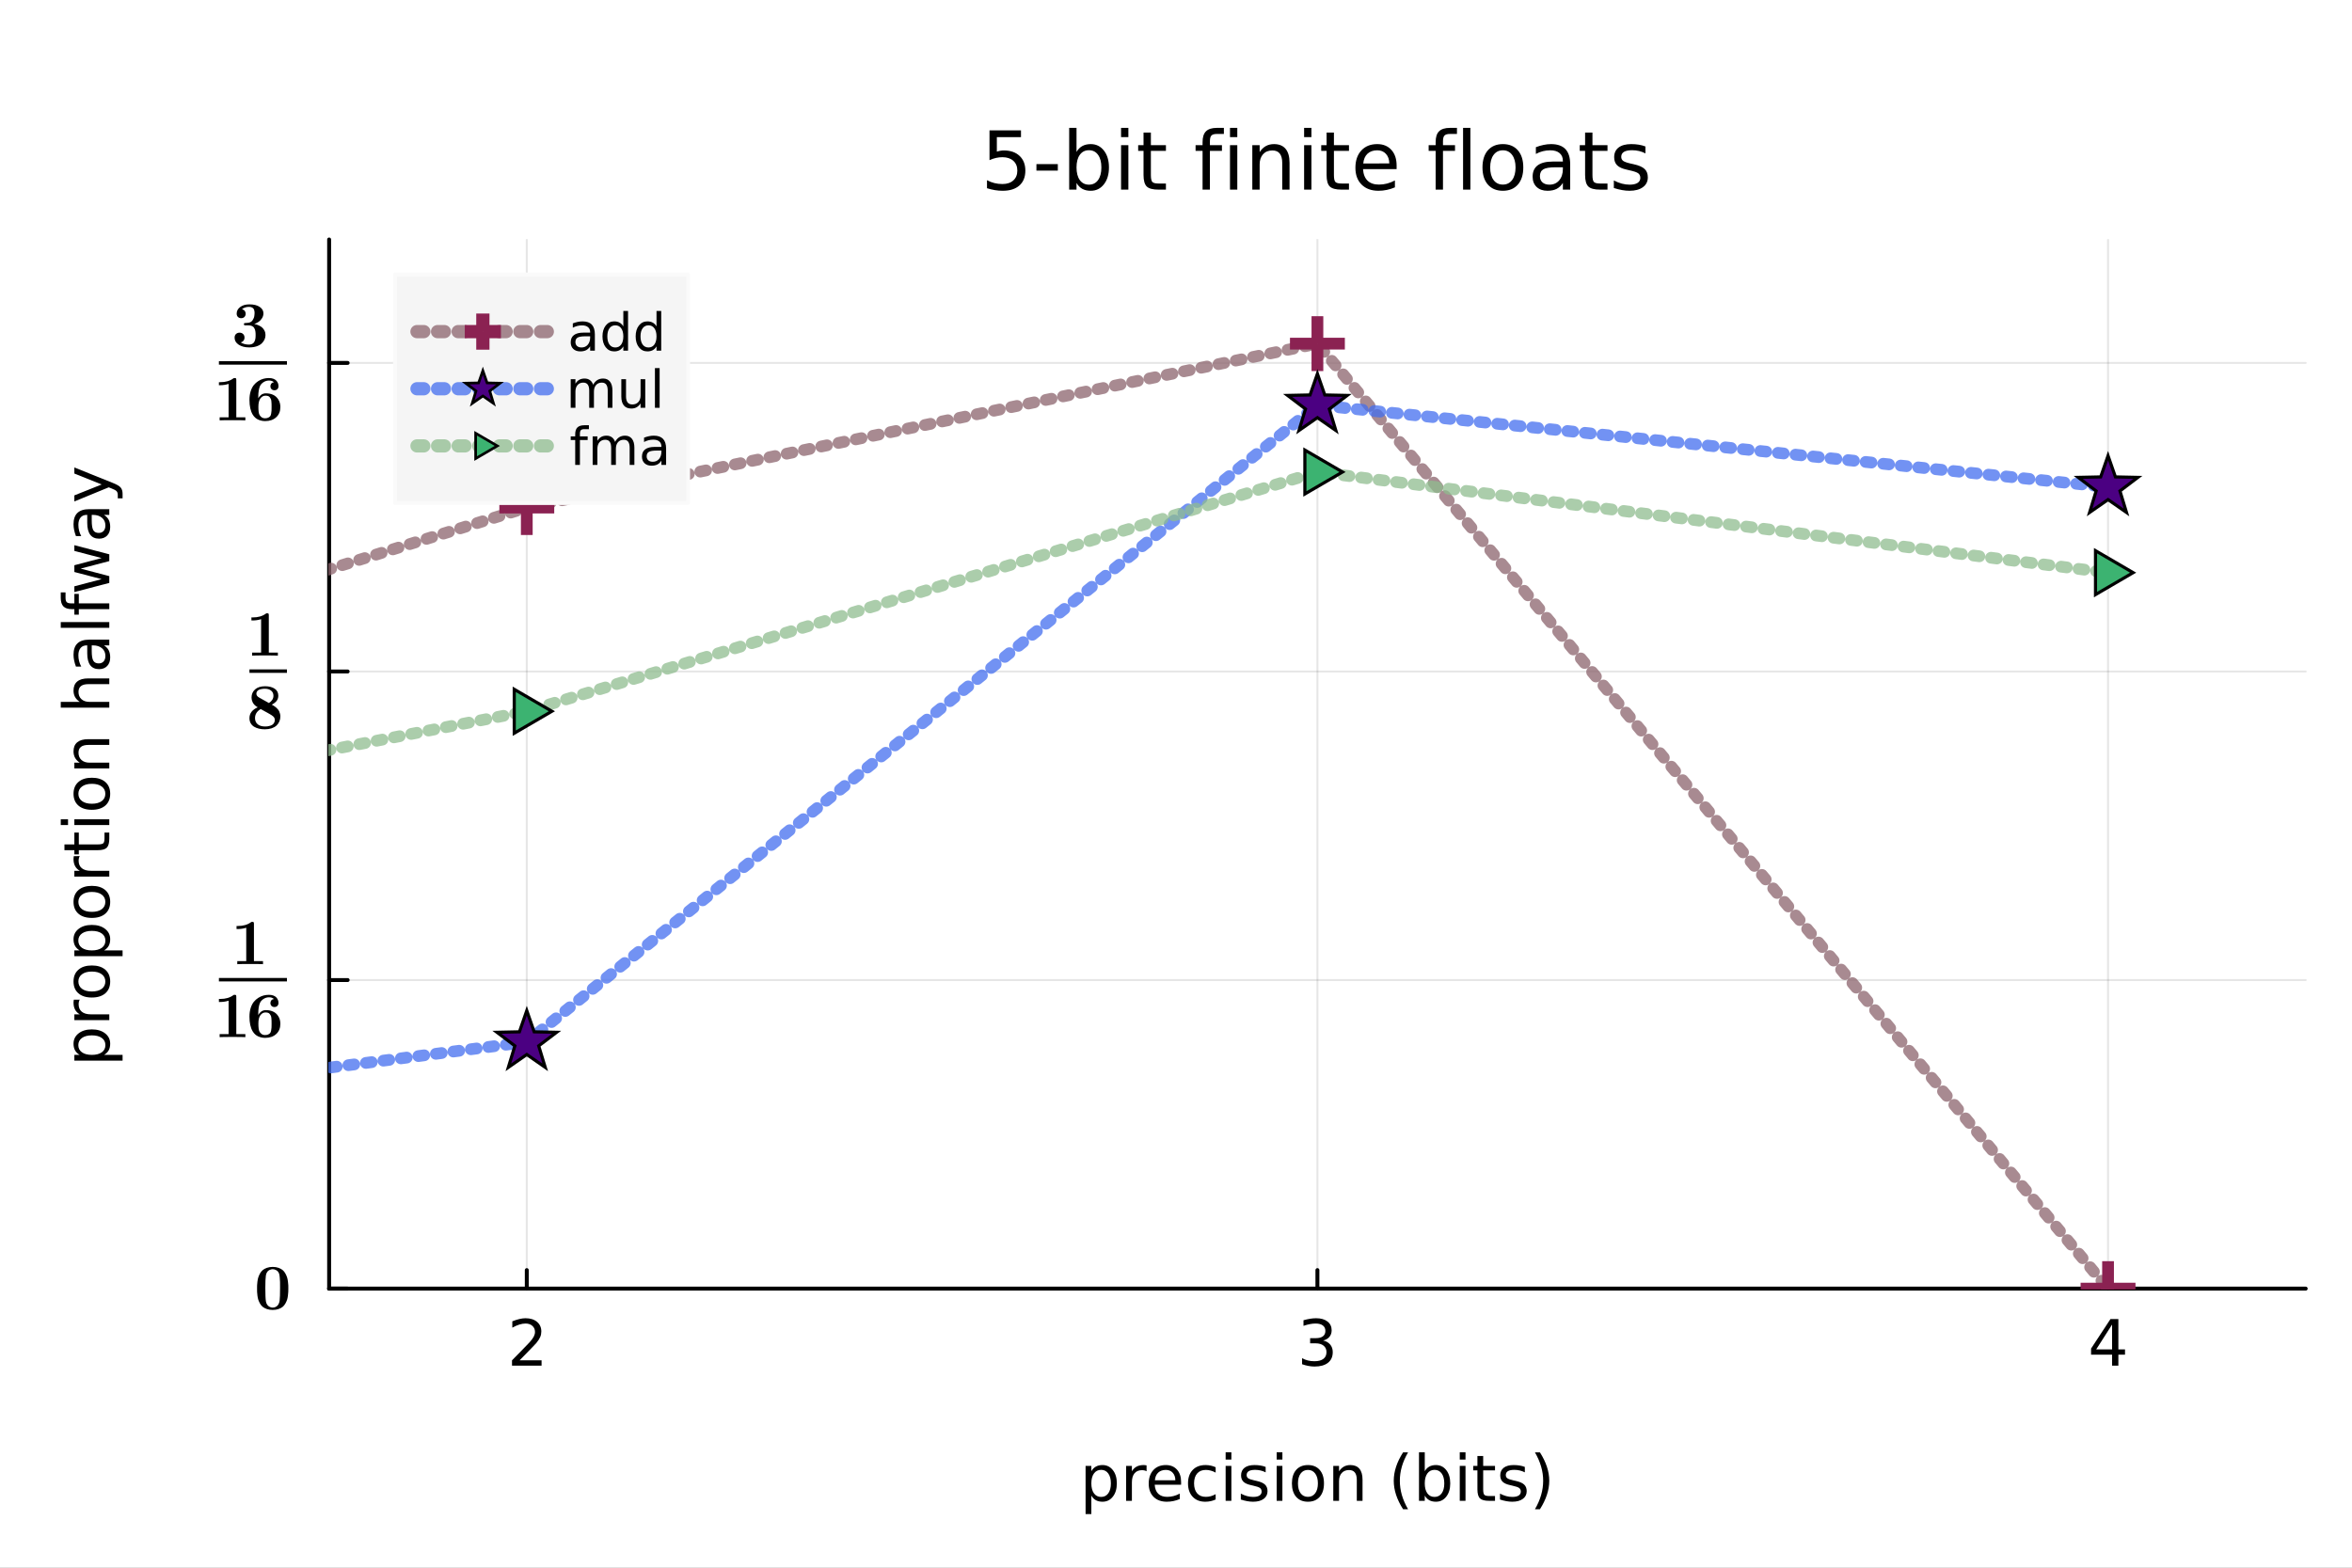 <?xml version="1.0" encoding="utf-8"?>
<svg xmlns="http://www.w3.org/2000/svg" xmlns:xlink="http://www.w3.org/1999/xlink" width="600" height="400" viewBox="0 0 2400 1600">
<rect x="0" y="0" width="2400" height="1600" fill="#808080" stroke="none"/>
<defs>
  <clipPath id="clip770">
    <rect x="0" y="0" width="2400" height="1600"/>
  </clipPath>
</defs>
<path clip-path="url(#clip770)" d="M0 1600 L2400 1600 L2400 0 L0 0  Z" fill="#ffffff" fill-rule="evenodd" fill-opacity="1"/>
<defs>
  <clipPath id="clip771">
    <rect x="480" y="0" width="1681" height="1600"/>
  </clipPath>
</defs>
<path clip-path="url(#clip770)" d="M335.847 1315.18 L2352.76 1315.18 L2352.76 244.432 L335.847 244.432  Z" fill="#ffffff" fill-rule="evenodd" fill-opacity="1"/>
<defs>
  <clipPath id="clip772">
    <rect x="335" y="244" width="2018" height="1072"/>
  </clipPath>
</defs>
<polyline clip-path="url(#clip772)" style="stroke:#000000; stroke-linecap:round; stroke-linejoin:round; stroke-width:2; stroke-opacity:0.1; fill:none" points="537.538,1315.18 537.538,244.432 "/>
<polyline clip-path="url(#clip772)" style="stroke:#000000; stroke-linecap:round; stroke-linejoin:round; stroke-width:2; stroke-opacity:0.1; fill:none" points="1344.3,1315.18 1344.3,244.432 "/>
<polyline clip-path="url(#clip772)" style="stroke:#000000; stroke-linecap:round; stroke-linejoin:round; stroke-width:2; stroke-opacity:0.1; fill:none" points="2151.07,1315.18 2151.07,244.432 "/>
<polyline clip-path="url(#clip772)" style="stroke:#000000; stroke-linecap:round; stroke-linejoin:round; stroke-width:2; stroke-opacity:0.1; fill:none" points="335.847,1315.18 2352.76,1315.18 "/>
<polyline clip-path="url(#clip772)" style="stroke:#000000; stroke-linecap:round; stroke-linejoin:round; stroke-width:2; stroke-opacity:0.1; fill:none" points="335.847,1000.25 2352.76,1000.25 "/>
<polyline clip-path="url(#clip772)" style="stroke:#000000; stroke-linecap:round; stroke-linejoin:round; stroke-width:2; stroke-opacity:0.1; fill:none" points="335.847,685.328 2352.76,685.328 "/>
<polyline clip-path="url(#clip772)" style="stroke:#000000; stroke-linecap:round; stroke-linejoin:round; stroke-width:2; stroke-opacity:0.1; fill:none" points="335.847,370.402 2352.76,370.402 "/>
<polyline clip-path="url(#clip770)" style="stroke:#000000; stroke-linecap:round; stroke-linejoin:round; stroke-width:4; stroke-opacity:1; fill:none" points="335.847,1315.18 2352.76,1315.18 "/>
<polyline clip-path="url(#clip770)" style="stroke:#000000; stroke-linecap:round; stroke-linejoin:round; stroke-width:4; stroke-opacity:1; fill:none" points="537.538,1315.18 537.538,1296.28 "/>
<polyline clip-path="url(#clip770)" style="stroke:#000000; stroke-linecap:round; stroke-linejoin:round; stroke-width:4; stroke-opacity:1; fill:none" points="1344.3,1315.18 1344.3,1296.28 "/>
<polyline clip-path="url(#clip770)" style="stroke:#000000; stroke-linecap:round; stroke-linejoin:round; stroke-width:4; stroke-opacity:1; fill:none" points="2151.07,1315.18 2151.07,1296.28 "/>
<path clip-path="url(#clip770)" d="M530.186 1388.37 L552.625 1388.37 L552.625 1393.78 L522.452 1393.78 L522.452 1388.37 Q526.112 1384.58 532.414 1378.22 Q538.748 1371.82 540.371 1369.97 Q543.458 1366.5 544.668 1364.12 Q545.909 1361.7 545.909 1359.37 Q545.909 1355.59 543.236 1353.2 Q540.594 1350.81 536.329 1350.81 Q533.305 1350.81 529.931 1351.86 Q526.589 1352.91 522.77 1355.04 L522.77 1348.55 Q526.653 1346.99 530.027 1346.2 Q533.401 1345.4 536.201 1345.4 Q543.586 1345.4 547.978 1349.09 Q552.37 1352.78 552.37 1358.96 Q552.37 1361.89 551.256 1364.53 Q550.174 1367.14 547.278 1370.7 Q546.482 1371.63 542.217 1376.05 Q537.952 1380.44 530.186 1388.37 Z" fill="#000000" fill-rule="nonzero" fill-opacity="1" /><path clip-path="url(#clip770)" d="M1350.14 1368.16 Q1354.76 1369.14 1357.34 1372.26 Q1359.95 1375.38 1359.95 1379.97 Q1359.95 1387 1355.11 1390.85 Q1350.27 1394.7 1341.36 1394.7 Q1338.37 1394.7 1335.18 1394.1 Q1332.03 1393.53 1328.66 1392.35 L1328.66 1386.14 Q1331.33 1387.7 1334.51 1388.5 Q1337.7 1389.29 1341.17 1389.29 Q1347.21 1389.29 1350.37 1386.9 Q1353.55 1384.52 1353.55 1379.97 Q1353.55 1375.76 1350.59 1373.41 Q1347.66 1371.02 1342.41 1371.02 L1336.87 1371.02 L1336.87 1365.74 L1342.66 1365.74 Q1347.4 1365.74 1349.92 1363.86 Q1352.43 1361.95 1352.43 1358.39 Q1352.43 1354.73 1349.82 1352.78 Q1347.25 1350.81 1342.41 1350.81 Q1339.77 1350.81 1336.74 1351.38 Q1333.72 1351.96 1330.09 1353.17 L1330.09 1347.44 Q1333.75 1346.42 1336.93 1345.91 Q1340.15 1345.4 1342.98 1345.4 Q1350.3 1345.4 1354.57 1348.74 Q1358.83 1352.05 1358.83 1357.72 Q1358.83 1361.66 1356.57 1364.4 Q1354.31 1367.11 1350.14 1368.16 Z" fill="#000000" fill-rule="nonzero" fill-opacity="1" /><path clip-path="url(#clip770)" d="M2155.2 1351.86 L2138.97 1377.23 L2155.2 1377.23 L2155.2 1351.86 M2153.52 1346.26 L2161.6 1346.26 L2161.6 1377.23 L2168.38 1377.23 L2168.38 1382.58 L2161.6 1382.58 L2161.6 1393.78 L2155.2 1393.78 L2155.2 1382.58 L2133.75 1382.58 L2133.75 1376.37 L2153.52 1346.26 Z" fill="#000000" fill-rule="nonzero" fill-opacity="1" /><path clip-path="url(#clip770)" d="M1113.62 1526.41 L1113.62 1545.31 L1107.74 1545.31 L1107.74 1496.11 L1113.62 1496.11 L1113.62 1501.52 Q1115.47 1498.34 1118.27 1496.81 Q1121.1 1495.25 1125.02 1495.25 Q1131.51 1495.25 1135.55 1500.4 Q1139.63 1505.56 1139.63 1513.96 Q1139.63 1522.37 1135.55 1527.52 Q1131.51 1532.68 1125.02 1532.68 Q1121.1 1532.68 1118.27 1531.15 Q1115.47 1529.59 1113.62 1526.41 M1133.55 1513.96 Q1133.55 1507.5 1130.88 1503.84 Q1128.23 1500.15 1123.59 1500.15 Q1118.94 1500.15 1116.27 1503.84 Q1113.62 1507.5 1113.62 1513.96 Q1113.62 1520.42 1116.27 1524.12 Q1118.94 1527.78 1123.59 1527.78 Q1128.23 1527.78 1130.88 1524.12 Q1133.55 1520.42 1133.55 1513.96 Z" fill="#000000" fill-rule="nonzero" fill-opacity="1" /><path clip-path="url(#clip770)" d="M1169.99 1501.58 Q1169.01 1501.01 1167.83 1500.75 Q1166.68 1500.47 1165.28 1500.47 Q1160.32 1500.47 1157.64 1503.71 Q1155 1506.93 1155 1512.98 L1155 1531.76 L1149.11 1531.76 L1149.11 1496.11 L1155 1496.11 L1155 1501.65 Q1156.85 1498.4 1159.81 1496.84 Q1162.77 1495.25 1167 1495.25 Q1167.61 1495.25 1168.34 1495.34 Q1169.07 1495.41 1169.96 1495.57 L1169.99 1501.58 Z" fill="#000000" fill-rule="nonzero" fill-opacity="1" /><path clip-path="url(#clip770)" d="M1205.2 1512.47 L1205.2 1515.33 L1178.27 1515.33 Q1178.65 1521.38 1181.9 1524.56 Q1185.17 1527.71 1191 1527.71 Q1194.37 1527.71 1197.52 1526.89 Q1200.71 1526.06 1203.83 1524.4 L1203.83 1529.94 Q1200.68 1531.28 1197.37 1531.98 Q1194.06 1532.68 1190.65 1532.68 Q1182.12 1532.68 1177.12 1527.71 Q1172.16 1522.75 1172.16 1514.28 Q1172.16 1505.53 1176.87 1500.4 Q1181.61 1495.25 1189.63 1495.25 Q1196.82 1495.25 1200.99 1499.9 Q1205.2 1504.51 1205.2 1512.47 M1199.34 1510.75 Q1199.27 1505.94 1196.63 1503.08 Q1194.02 1500.21 1189.69 1500.21 Q1184.79 1500.21 1181.83 1502.98 Q1178.9 1505.75 1178.46 1510.78 L1199.34 1510.75 Z" fill="#000000" fill-rule="nonzero" fill-opacity="1" /><path clip-path="url(#clip770)" d="M1240.46 1497.48 L1240.46 1502.95 Q1237.98 1501.58 1235.46 1500.91 Q1232.98 1500.21 1230.44 1500.21 Q1224.74 1500.21 1221.59 1503.84 Q1218.44 1507.44 1218.44 1513.96 Q1218.44 1520.49 1221.59 1524.12 Q1224.74 1527.71 1230.44 1527.71 Q1232.98 1527.71 1235.46 1527.05 Q1237.98 1526.34 1240.46 1524.98 L1240.46 1530.39 Q1238.01 1531.53 1235.37 1532.11 Q1232.76 1532.68 1229.8 1532.68 Q1221.75 1532.68 1217 1527.62 Q1212.26 1522.56 1212.26 1513.96 Q1212.26 1505.24 1217.04 1500.25 Q1221.84 1495.25 1230.18 1495.25 Q1232.89 1495.25 1235.46 1495.82 Q1238.04 1496.36 1240.46 1497.48 Z" fill="#000000" fill-rule="nonzero" fill-opacity="1" /><path clip-path="url(#clip770)" d="M1250.65 1496.11 L1256.5 1496.11 L1256.5 1531.76 L1250.65 1531.76 L1250.65 1496.11 M1250.65 1482.23 L1256.5 1482.23 L1256.5 1489.65 L1250.65 1489.65 L1250.65 1482.23 Z" fill="#000000" fill-rule="nonzero" fill-opacity="1" /><path clip-path="url(#clip770)" d="M1291.48 1497.16 L1291.48 1502.7 Q1289 1501.42 1286.33 1500.79 Q1283.65 1500.15 1280.79 1500.15 Q1276.43 1500.15 1274.23 1501.49 Q1272.07 1502.82 1272.07 1505.5 Q1272.07 1507.53 1273.63 1508.71 Q1275.19 1509.86 1279.9 1510.91 L1281.9 1511.35 Q1288.14 1512.69 1290.75 1515.14 Q1293.39 1517.56 1293.39 1521.92 Q1293.39 1526.89 1289.45 1529.78 Q1285.53 1532.68 1278.66 1532.68 Q1275.79 1532.68 1272.67 1532.11 Q1269.58 1531.56 1266.15 1530.45 L1266.15 1524.4 Q1269.39 1526.09 1272.54 1526.95 Q1275.7 1527.78 1278.78 1527.78 Q1282.92 1527.78 1285.15 1526.38 Q1287.38 1524.94 1287.38 1522.37 Q1287.38 1519.98 1285.75 1518.71 Q1284.16 1517.43 1278.72 1516.26 L1276.68 1515.78 Q1271.24 1514.63 1268.82 1512.28 Q1266.4 1509.89 1266.4 1505.75 Q1266.4 1500.72 1269.97 1497.99 Q1273.53 1495.25 1280.09 1495.25 Q1283.33 1495.25 1286.2 1495.73 Q1289.06 1496.2 1291.48 1497.16 Z" fill="#000000" fill-rule="nonzero" fill-opacity="1" /><path clip-path="url(#clip770)" d="M1302.72 1496.11 L1308.57 1496.11 L1308.57 1531.76 L1302.72 1531.76 L1302.72 1496.11 M1302.72 1482.23 L1308.57 1482.23 L1308.57 1489.65 L1302.72 1489.65 L1302.72 1482.23 Z" fill="#000000" fill-rule="nonzero" fill-opacity="1" /><path clip-path="url(#clip770)" d="M1334.64 1500.21 Q1329.93 1500.21 1327.19 1503.91 Q1324.46 1507.57 1324.46 1513.96 Q1324.46 1520.36 1327.16 1524.05 Q1329.9 1527.71 1334.64 1527.71 Q1339.32 1527.71 1342.06 1524.02 Q1344.8 1520.33 1344.8 1513.96 Q1344.8 1507.63 1342.06 1503.94 Q1339.32 1500.21 1334.64 1500.21 M1334.64 1495.25 Q1342.28 1495.25 1346.64 1500.21 Q1351 1505.18 1351 1513.96 Q1351 1522.72 1346.64 1527.71 Q1342.28 1532.68 1334.64 1532.68 Q1326.97 1532.68 1322.61 1527.71 Q1318.28 1522.72 1318.28 1513.96 Q1318.28 1505.18 1322.61 1500.21 Q1326.97 1495.25 1334.64 1495.25 Z" fill="#000000" fill-rule="nonzero" fill-opacity="1" /><path clip-path="url(#clip770)" d="M1390.34 1510.24 L1390.34 1531.76 L1384.49 1531.76 L1384.49 1510.43 Q1384.49 1505.37 1382.51 1502.86 Q1380.54 1500.34 1376.59 1500.34 Q1371.85 1500.34 1369.11 1503.36 Q1366.37 1506.39 1366.37 1511.61 L1366.37 1531.76 L1360.49 1531.76 L1360.49 1496.11 L1366.37 1496.11 L1366.37 1501.65 Q1368.48 1498.43 1371.31 1496.84 Q1374.17 1495.25 1377.9 1495.25 Q1384.04 1495.25 1387.19 1499.07 Q1390.34 1502.86 1390.34 1510.24 Z" fill="#000000" fill-rule="nonzero" fill-opacity="1" /><path clip-path="url(#clip770)" d="M1436.81 1482.29 Q1432.55 1489.61 1430.48 1496.78 Q1428.41 1503.94 1428.41 1511.29 Q1428.41 1518.64 1430.48 1525.87 Q1432.58 1533.06 1436.81 1540.35 L1431.72 1540.35 Q1426.94 1532.87 1424.56 1525.64 Q1422.2 1518.42 1422.2 1511.29 Q1422.2 1504.19 1424.56 1497 Q1426.91 1489.81 1431.72 1482.29 L1436.81 1482.29 Z" fill="#000000" fill-rule="nonzero" fill-opacity="1" /><path clip-path="url(#clip770)" d="M1473.76 1513.96 Q1473.76 1507.5 1471.09 1503.84 Q1468.45 1500.15 1463.8 1500.15 Q1459.15 1500.15 1456.48 1503.84 Q1453.84 1507.5 1453.84 1513.96 Q1453.84 1520.42 1456.48 1524.12 Q1459.15 1527.78 1463.8 1527.78 Q1468.45 1527.78 1471.09 1524.12 Q1473.76 1520.42 1473.76 1513.96 M1453.84 1501.52 Q1455.69 1498.34 1458.49 1496.81 Q1461.32 1495.25 1465.23 1495.25 Q1471.73 1495.25 1475.77 1500.4 Q1479.84 1505.56 1479.84 1513.96 Q1479.84 1522.37 1475.77 1527.52 Q1471.73 1532.68 1465.23 1532.68 Q1461.32 1532.68 1458.49 1531.15 Q1455.69 1529.59 1453.84 1526.41 L1453.84 1531.76 L1447.95 1531.76 L1447.95 1482.23 L1453.84 1482.23 L1453.84 1501.52 Z" fill="#000000" fill-rule="nonzero" fill-opacity="1" /><path clip-path="url(#clip770)" d="M1489.55 1496.11 L1495.41 1496.11 L1495.41 1531.76 L1489.55 1531.76 L1489.55 1496.11 M1489.55 1482.23 L1495.41 1482.23 L1495.41 1489.65 L1489.55 1489.65 L1489.55 1482.23 Z" fill="#000000" fill-rule="nonzero" fill-opacity="1" /><path clip-path="url(#clip770)" d="M1513.45 1485.99 L1513.45 1496.11 L1525.52 1496.11 L1525.52 1500.66 L1513.45 1500.66 L1513.45 1520.01 Q1513.45 1524.37 1514.63 1525.61 Q1515.84 1526.85 1519.5 1526.85 L1525.52 1526.85 L1525.52 1531.76 L1519.5 1531.76 Q1512.72 1531.76 1510.14 1529.24 Q1507.57 1526.7 1507.57 1520.01 L1507.57 1500.66 L1503.27 1500.66 L1503.27 1496.11 L1507.57 1496.11 L1507.57 1485.99 L1513.45 1485.99 Z" fill="#000000" fill-rule="nonzero" fill-opacity="1" /><path clip-path="url(#clip770)" d="M1555.95 1497.16 L1555.95 1502.7 Q1553.46 1501.42 1550.79 1500.79 Q1548.12 1500.15 1545.25 1500.15 Q1540.89 1500.15 1538.69 1501.49 Q1536.53 1502.82 1536.53 1505.5 Q1536.53 1507.53 1538.09 1508.71 Q1539.65 1509.86 1544.36 1510.91 L1546.37 1511.35 Q1552.6 1512.69 1555.21 1515.14 Q1557.86 1517.56 1557.86 1521.92 Q1557.86 1526.89 1553.91 1529.78 Q1549.99 1532.68 1543.12 1532.68 Q1540.25 1532.68 1537.13 1532.11 Q1534.05 1531.56 1530.61 1530.45 L1530.61 1524.4 Q1533.86 1526.09 1537.01 1526.95 Q1540.16 1527.78 1543.25 1527.78 Q1547.38 1527.78 1549.61 1526.38 Q1551.84 1524.94 1551.84 1522.37 Q1551.84 1519.98 1550.22 1518.71 Q1548.62 1517.43 1543.18 1516.26 L1541.15 1515.78 Q1535.7 1514.63 1533.28 1512.28 Q1530.86 1509.89 1530.86 1505.75 Q1530.86 1500.72 1534.43 1497.99 Q1537.99 1495.25 1544.55 1495.25 Q1547.8 1495.25 1550.66 1495.73 Q1553.53 1496.2 1555.95 1497.16 Z" fill="#000000" fill-rule="nonzero" fill-opacity="1" /><path clip-path="url(#clip770)" d="M1566.26 1482.29 L1571.35 1482.29 Q1576.12 1489.81 1578.48 1497 Q1580.87 1504.19 1580.87 1511.29 Q1580.87 1518.42 1578.48 1525.64 Q1576.12 1532.87 1571.35 1540.35 L1566.26 1540.35 Q1570.49 1533.06 1572.56 1525.87 Q1574.66 1518.64 1574.66 1511.29 Q1574.66 1503.94 1572.56 1496.78 Q1570.49 1489.61 1566.26 1482.29 Z" fill="#000000" fill-rule="nonzero" fill-opacity="1" /><polyline clip-path="url(#clip770)" style="stroke:#000000; stroke-linecap:round; stroke-linejoin:round; stroke-width:4; stroke-opacity:1; fill:none" points="335.847,1315.18 335.847,244.432 "/>
<polyline clip-path="url(#clip770)" style="stroke:#000000; stroke-linecap:round; stroke-linejoin:round; stroke-width:4; stroke-opacity:1; fill:none" points="335.847,1315.18 354.745,1315.18 "/>
<polyline clip-path="url(#clip770)" style="stroke:#000000; stroke-linecap:round; stroke-linejoin:round; stroke-width:4; stroke-opacity:1; fill:none" points="335.847,1000.25 354.745,1000.25 "/>
<polyline clip-path="url(#clip770)" style="stroke:#000000; stroke-linecap:round; stroke-linejoin:round; stroke-width:4; stroke-opacity:1; fill:none" points="335.847,685.328 354.745,685.328 "/>
<polyline clip-path="url(#clip770)" style="stroke:#000000; stroke-linecap:round; stroke-linejoin:round; stroke-width:4; stroke-opacity:1; fill:none" points="335.847,370.402 354.745,370.402 "/>
<path clip-path="url(#clip770)" d="M294.187 1311.89 Q294.219 1313.18 294.219 1315.17 Q294.219 1317.17 294.155 1318.49 Q294.122 1319.81 293.8 1322.32 Q293.51 1324.83 292.931 1326.57 Q292.383 1328.28 291.192 1330.41 Q290 1332.53 288.357 1333.85 Q286.747 1335.14 284.138 1336.04 Q281.53 1336.94 278.277 1336.94 Q274.992 1336.94 272.383 1336.04 Q269.775 1335.11 268.132 1333.82 Q266.49 1332.53 265.298 1330.41 Q264.139 1328.25 263.559 1326.54 Q263.011 1324.8 262.689 1322.29 Q262.4 1319.78 262.335 1318.49 Q262.303 1317.17 262.303 1315.17 Q262.303 1313.18 262.335 1311.86 Q262.4 1310.54 262.689 1307.99 Q263.011 1305.45 263.559 1303.71 Q264.139 1301.94 265.298 1299.75 Q266.49 1297.56 268.132 1296.24 Q269.775 1294.88 272.383 1293.95 Q274.992 1293.02 278.277 1293.02 Q281.562 1293.02 284.171 1293.95 Q286.779 1294.88 288.39 1296.24 Q290.032 1297.59 291.224 1299.78 Q292.415 1301.97 292.963 1303.74 Q293.51 1305.48 293.832 1308.06 Q294.155 1310.6 294.187 1311.89 M285.781 1314.37 Q285.781 1310.6 285.749 1308.44 Q285.717 1306.28 285.427 1303.48 Q285.169 1300.65 284.654 1299.52 Q283.752 1297.46 281.981 1296.43 Q280.242 1295.37 278.277 1295.37 Q277.665 1295.37 276.989 1295.5 Q276.345 1295.59 275.378 1296.01 Q274.412 1296.4 273.639 1297.07 Q272.866 1297.72 272.19 1298.97 Q271.514 1300.23 271.288 1301.9 Q270.741 1305.54 270.741 1314.37 Q270.741 1324.67 271.353 1328.28 Q271.675 1329.99 272.448 1331.28 Q273.253 1332.56 274.251 1333.24 Q275.282 1333.92 276.28 1334.24 Q277.311 1334.56 278.277 1334.56 Q279.179 1334.56 280.113 1334.3 Q281.047 1334.05 282.142 1333.37 Q283.269 1332.66 284.138 1331.18 Q285.008 1329.67 285.33 1327.51 Q285.781 1324.09 285.781 1314.37 Z" fill="#000000" fill-rule="nonzero" fill-opacity="1" /><path clip-path="url(#clip770)" d="M268.369 984.047 Q265.47 983.854 255.229 983.854 Q245.019 983.854 242.121 984.047 L242.121 980.955 L251.267 980.955 L251.267 946.849 Q247.177 948.17 242.701 948.17 L241.38 948.17 L241.38 945.078 L242.701 945.078 Q250.881 945.078 255.969 941.31 Q256.388 940.988 256.614 940.923 Q256.839 940.859 257.419 940.859 Q258.61 940.859 258.868 941.277 Q259.126 941.696 259.126 942.952 L259.126 980.955 L268.369 980.955 L268.369 984.047 Z" fill="#000000" fill-rule="nonzero" fill-opacity="1" /><path clip-path="url(#clip770)" d="M223.38 1001.65 L292.807 1001.65 L292.807 998.127 L223.38 998.127  Z" fill="#000000" fill-rule="evenodd" fill-opacity="1"/>
<path clip-path="url(#clip770)" d="M250.369 1058.51 Q247.47 1058.31 237.229 1058.31 Q227.019 1058.31 224.121 1058.51 L224.121 1055.42 L233.267 1055.42 L233.267 1021.31 Q229.177 1022.63 224.701 1022.63 L223.38 1022.63 L223.38 1019.54 L224.701 1019.54 Q232.881 1019.54 237.969 1015.77 Q238.388 1015.45 238.614 1015.38 Q238.839 1015.32 239.419 1015.32 Q240.61 1015.32 240.868 1015.74 Q241.126 1016.16 241.126 1017.41 L241.126 1055.42 L250.369 1055.42 L250.369 1058.51 Z" fill="#000000" fill-rule="nonzero" fill-opacity="1" /><path clip-path="url(#clip770)" d="M286.078 1044.98 Q286.078 1051.52 281.795 1055.38 Q277.544 1059.25 270.587 1059.25 Q266.722 1059.25 263.373 1057.7 Q260.024 1056.16 257.866 1052.65 Q254.549 1047.08 254.549 1037.61 Q254.549 1032.81 255.74 1028.94 Q256.964 1025.05 258.929 1022.57 Q260.925 1020.09 263.566 1018.41 Q266.207 1016.74 268.88 1016.03 Q271.586 1015.32 274.42 1015.32 Q276.932 1015.32 278.864 1016.03 Q280.829 1016.74 281.924 1017.93 Q283.051 1019.12 283.598 1020.54 Q284.178 1021.95 284.178 1023.56 Q284.178 1025.46 283.051 1026.62 Q281.924 1027.78 280.024 1027.78 Q278.156 1027.78 277.028 1026.62 Q275.933 1025.43 275.933 1023.69 Q275.933 1022.15 276.835 1020.99 Q277.769 1019.83 279.476 1019.6 Q277.737 1017.86 274.549 1017.86 Q271.618 1017.86 269.106 1019.41 Q266.594 1020.96 265.37 1023.34 Q263.534 1027.4 263.534 1034.71 L263.534 1035.96 Q264.307 1034.55 265.305 1033.52 Q266.304 1032.49 267.077 1032 Q267.882 1031.52 268.848 1031.26 Q269.846 1031 270.297 1030.97 Q270.78 1030.94 271.457 1030.94 Q275.547 1030.94 278.8 1032.49 Q282.052 1034.03 284.049 1037.28 Q286.078 1040.51 286.078 1044.98 M277.125 1044.85 Q277.125 1042.7 277.093 1041.66 Q277.061 1040.6 276.9 1038.99 Q276.739 1037.35 276.32 1036.58 Q275.933 1035.77 275.257 1034.9 Q274.581 1034 273.486 1033.68 Q272.391 1033.32 270.845 1033.32 Q267.817 1033.32 265.724 1036.13 Q263.663 1038.89 263.663 1044.66 Q263.663 1050.65 264.726 1052.78 Q265.338 1054.03 266.787 1055.22 Q268.236 1056.38 270.458 1056.38 Q272.391 1056.38 273.679 1055.77 Q274.999 1055.13 275.676 1054.32 Q276.352 1053.52 276.674 1051.71 Q277.028 1049.91 277.061 1048.69 Q277.125 1047.46 277.125 1044.85 Z" fill="#000000" fill-rule="nonzero" fill-opacity="1" /><path clip-path="url(#clip770)" d="M283.537 669.121 Q280.639 668.928 270.397 668.928 Q260.188 668.928 257.289 669.121 L257.289 666.029 L266.436 666.029 L266.436 631.923 Q262.346 633.244 257.869 633.244 L256.549 633.244 L256.549 630.152 L257.869 630.152 Q266.049 630.152 271.138 626.384 Q271.557 626.062 271.782 625.997 Q272.007 625.933 272.587 625.933 Q273.779 625.933 274.036 626.352 Q274.294 626.77 274.294 628.026 L274.294 666.029 L283.537 666.029 L283.537 669.121 Z" fill="#000000" fill-rule="nonzero" fill-opacity="1" /><path clip-path="url(#clip770)" d="M254.549 686.721 L292.807 686.721 L292.807 683.201 L254.549 683.201  Z" fill="#000000" fill-rule="evenodd" fill-opacity="1"/>
<path clip-path="url(#clip770)" d="M286.078 731.247 Q286.078 733.985 285.048 736.368 Q284.049 738.719 282.117 740.523 Q280.185 742.294 277.125 743.325 Q274.065 744.323 270.201 744.323 Q266.916 744.323 264.146 743.647 Q261.376 742.97 259.186 741.65 Q257.029 740.297 255.773 738.075 Q254.549 735.853 254.549 732.954 Q254.549 725.611 262.987 721.876 Q261.151 720.845 259.83 719.557 Q258.542 718.236 257.866 716.884 Q257.222 715.531 256.932 714.339 Q256.674 713.116 256.674 711.924 Q256.674 706.9 260.249 703.647 Q263.856 700.394 270.458 700.394 Q276.449 700.394 280.217 702.842 Q283.985 705.29 283.985 710.088 Q283.985 712.987 282.375 715.209 Q280.764 717.399 277.318 719.17 Q278.317 719.718 278.832 720.04 Q279.379 720.362 280.442 721.103 Q281.505 721.843 282.149 722.455 Q282.793 723.067 283.631 724.066 Q284.468 725.064 284.919 726.062 Q285.402 727.061 285.724 728.413 Q286.078 729.766 286.078 731.247 M279.025 710.153 Q279.025 706.771 276.674 704.871 Q274.355 702.939 270.201 702.939 Q269.202 702.939 268.268 703.035 Q267.334 703.1 266.046 703.422 Q264.79 703.711 263.856 704.227 Q262.922 704.742 262.246 705.74 Q261.602 706.707 261.602 708.027 Q261.602 710.378 264.532 711.988 L274.42 717.528 Q279.025 714.5 279.025 710.153 M280.41 734.887 Q280.41 733.76 280.024 732.858 Q279.669 731.956 278.767 731.183 Q277.898 730.41 277.157 729.959 Q276.449 729.476 275.064 728.671 L266.046 723.679 Q260.217 726.996 260.217 732.954 Q260.217 736.851 262.922 739.17 Q265.66 741.457 270.458 741.457 Q271.747 741.457 272.938 741.328 Q274.162 741.167 275.547 740.748 Q276.964 740.297 277.995 739.621 Q279.025 738.912 279.701 737.689 Q280.41 736.465 280.41 734.887 Z" fill="#000000" fill-rule="nonzero" fill-opacity="1" /><path clip-path="url(#clip770)" d="M270.91 341.944 Q270.91 344.295 269.944 346.485 Q268.977 348.643 267.045 350.511 Q265.145 352.347 261.828 353.474 Q258.543 354.569 254.291 354.569 Q247.85 354.569 243.599 351.831 Q239.38 349.062 239.38 344.649 Q239.38 342.234 240.829 340.881 Q242.279 339.529 244.469 339.529 Q246.659 339.529 248.076 340.914 Q249.493 342.298 249.493 344.521 Q249.493 346.485 248.43 347.773 Q247.399 349.029 245.66 349.48 Q249.235 351.702 253.969 351.702 Q255.386 351.702 256.514 351.316 Q257.641 350.897 258.317 350.318 Q259.026 349.738 259.541 348.804 Q260.056 347.838 260.282 347.065 Q260.539 346.292 260.668 345.165 Q260.797 344.005 260.797 343.426 Q260.829 342.846 260.829 341.88 Q260.829 340.849 260.797 340.269 Q260.797 339.657 260.636 338.498 Q260.507 337.339 260.25 336.598 Q260.024 335.825 259.477 334.891 Q258.961 333.957 258.221 333.41 Q257.48 332.83 256.288 332.443 Q255.129 332.057 253.647 332.057 L250.749 332.057 Q250.008 332.057 249.686 332.025 Q249.396 331.96 249.139 331.703 Q248.881 331.445 248.881 330.865 Q248.881 329.802 249.686 329.738 Q250.395 329.609 252.842 329.48 Q254.453 329.384 255.709 328.707 Q256.997 327.999 257.705 326.904 Q258.414 325.809 258.865 324.746 Q259.348 323.683 259.509 322.427 Q259.67 321.171 259.702 320.624 Q259.766 320.076 259.766 319.593 Q259.766 318.724 259.702 318.08 Q259.67 317.403 259.348 316.405 Q259.026 315.406 258.446 314.795 Q257.899 314.15 256.771 313.667 Q255.644 313.184 254.098 313.184 Q249.847 313.184 246.852 315.568 Q247.174 315.632 247.367 315.696 Q247.593 315.761 248.269 316.115 Q248.978 316.469 249.428 316.92 Q249.879 317.371 250.266 318.273 Q250.684 319.142 250.684 320.205 Q250.684 322.138 249.428 323.458 Q248.205 324.746 246.047 324.746 Q244.114 324.746 242.794 323.49 Q241.506 322.202 241.506 320.109 Q241.506 316.051 245.081 313.345 Q248.688 310.64 254.485 310.64 Q261.248 310.64 265.016 313.249 Q268.816 315.825 268.816 319.786 Q268.816 322.46 267.367 324.778 Q265.95 327.065 263.889 328.482 Q261.86 329.867 259.444 330.608 Q262.182 331.187 264.275 332.218 Q266.401 333.249 267.625 334.408 Q268.849 335.567 269.621 336.984 Q270.394 338.369 270.652 339.561 Q270.91 340.72 270.91 341.944 Z" fill="#000000" fill-rule="nonzero" fill-opacity="1" /><path clip-path="url(#clip770)" d="M223.38 372.162 L292.807 372.162 L292.807 368.642 L223.38 368.642  Z" fill="#000000" fill-rule="evenodd" fill-opacity="1"/>
<path clip-path="url(#clip770)" d="M250.369 429.024 Q247.47 428.83 237.229 428.83 Q227.019 428.83 224.121 429.024 L224.121 425.932 L233.267 425.932 L233.267 391.826 Q229.177 393.146 224.701 393.146 L223.38 393.146 L223.38 390.055 L224.701 390.055 Q232.881 390.055 237.969 386.287 Q238.388 385.964 238.614 385.9 Q238.839 385.836 239.419 385.836 Q240.61 385.836 240.868 386.254 Q241.126 386.673 241.126 387.929 L241.126 425.932 L250.369 425.932 L250.369 429.024 Z" fill="#000000" fill-rule="nonzero" fill-opacity="1" /><path clip-path="url(#clip770)" d="M286.078 415.497 Q286.078 422.035 281.795 425.9 Q277.544 429.764 270.587 429.764 Q266.722 429.764 263.373 428.219 Q260.024 426.673 257.866 423.162 Q254.549 417.591 254.549 408.122 Q254.549 403.323 255.74 399.459 Q256.964 395.562 258.929 393.082 Q260.925 390.602 263.566 388.927 Q266.207 387.253 268.88 386.544 Q271.586 385.836 274.42 385.836 Q276.932 385.836 278.864 386.544 Q280.829 387.253 281.924 388.444 Q283.051 389.636 283.598 391.053 Q284.178 392.47 284.178 394.08 Q284.178 395.98 283.051 397.14 Q281.924 398.299 280.024 398.299 Q278.156 398.299 277.028 397.14 Q275.933 395.948 275.933 394.209 Q275.933 392.663 276.835 391.504 Q277.769 390.344 279.476 390.119 Q277.737 388.38 274.549 388.38 Q271.618 388.38 269.106 389.926 Q266.594 391.472 265.37 393.855 Q263.534 397.913 263.534 405.224 L263.534 406.48 Q264.307 405.063 265.305 404.032 Q266.304 403.001 267.077 402.518 Q267.882 402.035 268.848 401.778 Q269.846 401.52 270.297 401.488 Q270.78 401.455 271.457 401.455 Q275.547 401.455 278.8 403.001 Q282.052 404.547 284.049 407.8 Q286.078 411.021 286.078 415.497 M277.125 415.368 Q277.125 413.211 277.093 412.18 Q277.061 411.117 276.9 409.507 Q276.739 407.864 276.32 407.092 Q275.933 406.286 275.257 405.417 Q274.581 404.515 273.486 404.193 Q272.391 403.839 270.845 403.839 Q267.817 403.839 265.724 406.641 Q263.663 409.41 263.663 415.175 Q263.663 421.165 264.726 423.291 Q265.338 424.547 266.787 425.739 Q268.236 426.898 270.458 426.898 Q272.391 426.898 273.679 426.286 Q274.999 425.642 275.676 424.837 Q276.352 424.032 276.674 422.228 Q277.028 420.425 277.061 419.201 Q277.125 417.977 277.125 415.368 Z" fill="#000000" fill-rule="nonzero" fill-opacity="1" /><path clip-path="url(#clip770)" d="M106.177 1076.62 L125.083 1076.62 L125.083 1082.51 L75.876 1082.51 L75.876 1076.62 L81.287 1076.62 Q78.104 1074.78 76.576 1071.98 Q75.017 1069.14 75.017 1065.23 Q75.017 1058.74 80.173 1054.69 Q85.329 1050.62 93.732 1050.62 Q102.135 1050.62 107.291 1054.69 Q112.447 1058.74 112.447 1065.23 Q112.447 1069.14 110.919 1071.98 Q109.36 1074.78 106.177 1076.62 M93.732 1056.7 Q87.271 1056.7 83.611 1059.37 Q79.918 1062.01 79.918 1066.66 Q79.918 1071.31 83.611 1073.98 Q87.271 1076.62 93.732 1076.62 Q100.193 1076.62 103.885 1073.98 Q107.546 1071.31 107.546 1066.66 Q107.546 1062.01 103.885 1059.37 Q100.193 1056.7 93.732 1056.7 Z" fill="#000000" fill-rule="nonzero" fill-opacity="1" /><path clip-path="url(#clip770)" d="M81.351 1020.25 Q80.778 1021.24 80.523 1022.42 Q80.237 1023.56 80.237 1024.97 Q80.237 1029.93 83.483 1032.6 Q86.698 1035.25 92.745 1035.25 L111.524 1035.25 L111.524 1041.13 L75.876 1041.13 L75.876 1035.25 L81.414 1035.25 Q78.168 1033.4 76.608 1030.44 Q75.017 1027.48 75.017 1023.25 Q75.017 1022.64 75.112 1021.91 Q75.176 1021.18 75.335 1020.29 L81.351 1020.25 Z" fill="#000000" fill-rule="nonzero" fill-opacity="1" /><path clip-path="url(#clip770)" d="M79.982 1001.73 Q79.982 1006.44 83.674 1009.18 Q87.335 1011.92 93.732 1011.92 Q100.13 1011.92 103.822 1009.21 Q107.482 1006.47 107.482 1001.73 Q107.482 997.052 103.79 994.314 Q100.098 991.577 93.732 991.577 Q87.398 991.577 83.706 994.314 Q79.982 997.052 79.982 1001.73 M75.017 1001.73 Q75.017 994.092 79.982 989.731 Q84.947 985.371 93.732 985.371 Q102.485 985.371 107.482 989.731 Q112.447 994.092 112.447 1001.73 Q112.447 1009.4 107.482 1013.76 Q102.485 1018.09 93.732 1018.09 Q84.947 1018.09 79.982 1013.76 Q75.017 1009.4 75.017 1001.73 Z" fill="#000000" fill-rule="nonzero" fill-opacity="1" /><path clip-path="url(#clip770)" d="M106.177 969.997 L125.083 969.997 L125.083 975.886 L75.876 975.886 L75.876 969.997 L81.287 969.997 Q78.104 968.151 76.576 965.35 Q75.017 962.518 75.017 958.603 Q75.017 952.11 80.173 948.068 Q85.329 943.993 93.732 943.993 Q102.135 943.993 107.291 948.068 Q112.447 952.11 112.447 958.603 Q112.447 962.518 110.919 965.35 Q109.36 968.151 106.177 969.997 M93.732 950.073 Q87.271 950.073 83.611 952.746 Q79.918 955.388 79.918 960.035 Q79.918 964.682 83.611 967.356 Q87.271 969.997 93.732 969.997 Q100.193 969.997 103.885 967.356 Q107.546 964.682 107.546 960.035 Q107.546 955.388 103.885 952.746 Q100.193 950.073 93.732 950.073 Z" fill="#000000" fill-rule="nonzero" fill-opacity="1" /><path clip-path="url(#clip770)" d="M79.982 920.472 Q79.982 925.183 83.674 927.92 Q87.335 930.657 93.732 930.657 Q100.13 930.657 103.822 927.952 Q107.482 925.215 107.482 920.472 Q107.482 915.793 103.79 913.056 Q100.098 910.319 93.732 910.319 Q87.398 910.319 83.706 913.056 Q79.982 915.793 79.982 920.472 M75.017 920.472 Q75.017 912.833 79.982 908.473 Q84.947 904.112 93.732 904.112 Q102.485 904.112 107.482 908.473 Q112.447 912.833 112.447 920.472 Q112.447 928.143 107.482 932.503 Q102.485 936.832 93.732 936.832 Q84.947 936.832 79.982 932.503 Q75.017 928.143 75.017 920.472 Z" fill="#000000" fill-rule="nonzero" fill-opacity="1" /><path clip-path="url(#clip770)" d="M81.351 873.748 Q80.778 874.735 80.523 875.912 Q80.237 877.058 80.237 878.459 Q80.237 883.424 83.483 886.097 Q86.698 888.739 92.745 888.739 L111.524 888.739 L111.524 894.627 L75.876 894.627 L75.876 888.739 L81.414 888.739 Q78.168 886.893 76.608 883.933 Q75.017 880.973 75.017 876.74 Q75.017 876.135 75.112 875.403 Q75.176 874.671 75.335 873.78 L81.351 873.748 Z" fill="#000000" fill-rule="nonzero" fill-opacity="1" /><path clip-path="url(#clip770)" d="M65.755 861.812 L75.876 861.812 L75.876 849.749 L80.428 849.749 L80.428 861.812 L99.779 861.812 Q104.14 861.812 105.381 860.635 Q106.623 859.425 106.623 855.765 L106.623 849.749 L111.524 849.749 L111.524 855.765 Q111.524 862.544 109.01 865.122 Q106.463 867.7 99.779 867.7 L80.428 867.7 L80.428 871.997 L75.876 871.997 L75.876 867.7 L65.755 867.7 L65.755 861.812 Z" fill="#000000" fill-rule="nonzero" fill-opacity="1" /><path clip-path="url(#clip770)" d="M75.876 842.047 L75.876 836.19 L111.524 836.19 L111.524 842.047 L75.876 842.047 M61.999 842.047 L61.999 836.19 L69.415 836.19 L69.415 842.047 L61.999 842.047 Z" fill="#000000" fill-rule="nonzero" fill-opacity="1" /><path clip-path="url(#clip770)" d="M79.982 810.123 Q79.982 814.833 83.674 817.571 Q87.335 820.308 93.732 820.308 Q100.13 820.308 103.822 817.602 Q107.482 814.865 107.482 810.123 Q107.482 805.444 103.79 802.707 Q100.098 799.969 93.732 799.969 Q87.398 799.969 83.706 802.707 Q79.982 805.444 79.982 810.123 M75.017 810.123 Q75.017 802.484 79.982 798.123 Q84.947 793.763 93.732 793.763 Q102.485 793.763 107.482 798.123 Q112.447 802.484 112.447 810.123 Q112.447 817.793 107.482 822.154 Q102.485 826.483 93.732 826.483 Q84.947 826.483 79.982 822.154 Q75.017 817.793 75.017 810.123 Z" fill="#000000" fill-rule="nonzero" fill-opacity="1" /><path clip-path="url(#clip770)" d="M90.008 754.423 L111.524 754.423 L111.524 760.279 L90.199 760.279 Q85.138 760.279 82.624 762.253 Q80.109 764.226 80.109 768.173 Q80.109 772.915 83.133 775.652 Q86.157 778.39 91.377 778.39 L111.524 778.39 L111.524 784.278 L75.876 784.278 L75.876 778.39 L81.414 778.39 Q78.2 776.289 76.608 773.456 Q75.017 770.592 75.017 766.868 Q75.017 760.725 78.836 757.574 Q82.624 754.423 90.008 754.423 Z" fill="#000000" fill-rule="nonzero" fill-opacity="1" /><path clip-path="url(#clip770)" d="M90.008 692.389 L111.524 692.389 L111.524 698.245 L90.199 698.245 Q85.138 698.245 82.624 700.219 Q80.109 702.192 80.109 706.139 Q80.109 710.881 83.133 713.619 Q86.157 716.356 91.377 716.356 L111.524 716.356 L111.524 722.244 L61.999 722.244 L61.999 716.356 L81.414 716.356 Q78.2 714.255 76.608 711.422 Q75.017 708.558 75.017 704.834 Q75.017 698.691 78.836 695.54 Q82.624 692.389 90.008 692.389 Z" fill="#000000" fill-rule="nonzero" fill-opacity="1" /><path clip-path="url(#clip770)" d="M93.605 664.507 Q93.605 671.605 95.228 674.342 Q96.851 677.079 100.766 677.079 Q103.885 677.079 105.731 675.042 Q107.546 672.974 107.546 669.441 Q107.546 664.571 104.108 661.643 Q100.639 658.683 94.91 658.683 L93.605 658.683 L93.605 664.507 M91.186 652.826 L111.524 652.826 L111.524 658.683 L106.113 658.683 Q109.36 660.688 110.919 663.68 Q112.447 666.671 112.447 671 Q112.447 676.475 109.392 679.721 Q106.304 682.936 101.148 682.936 Q95.132 682.936 92.077 678.925 Q89.021 674.883 89.021 666.894 L89.021 658.683 L88.448 658.683 Q84.406 658.683 82.21 661.356 Q79.982 663.998 79.982 668.804 Q79.982 671.86 80.714 674.756 Q81.446 677.652 82.91 680.326 L77.499 680.326 Q76.258 677.111 75.653 674.088 Q75.017 671.064 75.017 668.199 Q75.017 660.465 79.027 656.645 Q83.038 652.826 91.186 652.826 Z" fill="#000000" fill-rule="nonzero" fill-opacity="1" /><path clip-path="url(#clip770)" d="M61.999 640.763 L61.999 634.907 L111.524 634.907 L111.524 640.763 L61.999 640.763 Z" fill="#000000" fill-rule="nonzero" fill-opacity="1" /><path clip-path="url(#clip770)" d="M61.999 604.606 L66.869 604.606 L66.869 610.208 Q66.869 613.359 68.142 614.6 Q69.415 615.809 72.725 615.809 L75.876 615.809 L75.876 606.165 L80.428 606.165 L80.428 615.809 L111.524 615.809 L111.524 621.698 L80.428 621.698 L80.428 627.3 L75.876 627.3 L75.876 621.698 L73.394 621.698 Q67.442 621.698 64.736 618.929 Q61.999 616.16 61.999 610.144 L61.999 604.606 Z" fill="#000000" fill-rule="nonzero" fill-opacity="1" /><path clip-path="url(#clip770)" d="M75.876 604.256 L75.876 598.399 L103.694 591.079 L75.876 583.79 L75.876 576.883 L103.694 569.563 L75.876 562.274 L75.876 556.417 L111.524 565.743 L111.524 572.65 L82.306 580.321 L111.524 588.023 L111.524 594.93 L75.876 604.256 Z" fill="#000000" fill-rule="nonzero" fill-opacity="1" /><path clip-path="url(#clip770)" d="M93.605 531.337 Q93.605 538.434 95.228 541.172 Q96.851 543.909 100.766 543.909 Q103.885 543.909 105.731 541.872 Q107.546 539.803 107.546 536.27 Q107.546 531.4 104.108 528.472 Q100.639 525.512 94.91 525.512 L93.605 525.512 L93.605 531.337 M91.186 519.655 L111.524 519.655 L111.524 525.512 L106.113 525.512 Q109.36 527.517 110.919 530.509 Q112.447 533.501 112.447 537.83 Q112.447 543.304 109.392 546.551 Q106.304 549.765 101.148 549.765 Q95.132 549.765 92.077 545.755 Q89.021 541.713 89.021 533.724 L89.021 525.512 L88.448 525.512 Q84.406 525.512 82.21 528.186 Q79.982 530.827 79.982 535.633 Q79.982 538.689 80.714 541.585 Q81.446 544.482 82.91 547.155 L77.499 547.155 Q76.258 543.941 75.653 540.917 Q75.017 537.893 75.017 535.029 Q75.017 527.294 79.027 523.475 Q83.038 519.655 91.186 519.655 Z" fill="#000000" fill-rule="nonzero" fill-opacity="1" /><path clip-path="url(#clip770)" d="M114.834 492.76 Q121.2 495.243 123.142 497.598 Q125.083 499.954 125.083 503.9 L125.083 508.579 L120.182 508.579 L120.182 505.142 Q120.182 502.723 119.036 501.386 Q117.89 500.049 113.625 498.426 L110.951 497.375 L75.876 511.794 L75.876 505.587 L103.758 494.447 L75.876 483.307 L75.876 477.101 L114.834 492.76 Z" fill="#000000" fill-rule="nonzero" fill-opacity="1" /><path clip-path="url(#clip770)" d="M1009.7 133.056 L1041.82 133.056 L1041.82 139.943 L1017.19 139.943 L1017.19 154.769 Q1018.97 154.161 1020.76 153.878 Q1022.54 153.554 1024.32 153.554 Q1034.45 153.554 1040.36 159.103 Q1046.28 164.653 1046.28 174.132 Q1046.28 183.895 1040.2 189.323 Q1034.12 194.711 1023.06 194.711 Q1019.26 194.711 1015.29 194.063 Q1011.36 193.414 1007.14 192.118 L1007.14 183.895 Q1010.79 185.88 1014.68 186.852 Q1018.57 187.824 1022.9 187.824 Q1029.91 187.824 1034 184.138 Q1038.09 180.452 1038.09 174.132 Q1038.09 167.813 1034 164.126 Q1029.91 160.44 1022.9 160.44 Q1019.62 160.44 1016.34 161.169 Q1013.1 161.898 1009.7 163.438 L1009.7 133.056 Z" fill="#000000" fill-rule="nonzero" fill-opacity="1" /><path clip-path="url(#clip770)" d="M1057.58 167.489 L1079.41 167.489 L1079.41 174.132 L1057.58 174.132 L1057.58 167.489 Z" fill="#000000" fill-rule="nonzero" fill-opacity="1" /><path clip-path="url(#clip770)" d="M1123.85 170.891 Q1123.85 162.668 1120.45 158.01 Q1117.09 153.311 1111.17 153.311 Q1105.26 153.311 1101.86 158.01 Q1098.49 162.668 1098.49 170.891 Q1098.49 179.115 1101.86 183.814 Q1105.26 188.472 1111.17 188.472 Q1117.09 188.472 1120.45 183.814 Q1123.85 179.115 1123.85 170.891 M1098.49 155.052 Q1100.84 151.002 1104.41 149.057 Q1108.01 147.072 1113 147.072 Q1121.26 147.072 1126.4 153.635 Q1131.59 160.197 1131.59 170.891 Q1131.59 181.586 1126.4 188.148 Q1121.26 194.711 1113 194.711 Q1108.01 194.711 1104.41 192.766 Q1100.84 190.781 1098.49 186.73 L1098.49 193.536 L1091 193.536 L1091 130.504 L1098.49 130.504 L1098.49 155.052 Z" fill="#000000" fill-rule="nonzero" fill-opacity="1" /><path clip-path="url(#clip770)" d="M1143.94 148.166 L1151.4 148.166 L1151.4 193.536 L1143.94 193.536 L1143.94 148.166 M1143.94 130.504 L1151.4 130.504 L1151.4 139.943 L1143.94 139.943 L1143.94 130.504 Z" fill="#000000" fill-rule="nonzero" fill-opacity="1" /><path clip-path="url(#clip770)" d="M1174.37 135.284 L1174.37 148.166 L1189.72 148.166 L1189.72 153.959 L1174.37 153.959 L1174.37 178.588 Q1174.37 184.138 1175.87 185.718 Q1177.4 187.298 1182.06 187.298 L1189.72 187.298 L1189.72 193.536 L1182.06 193.536 Q1173.43 193.536 1170.15 190.336 Q1166.87 187.095 1166.87 178.588 L1166.87 153.959 L1161.4 153.959 L1161.4 148.166 L1166.87 148.166 L1166.87 135.284 L1174.37 135.284 Z" fill="#000000" fill-rule="nonzero" fill-opacity="1" /><path clip-path="url(#clip770)" d="M1248.86 130.504 L1248.86 136.702 L1241.73 136.702 Q1237.72 136.702 1236.14 138.322 Q1234.6 139.943 1234.6 144.155 L1234.6 148.166 L1246.88 148.166 L1246.88 153.959 L1234.6 153.959 L1234.6 193.536 L1227.11 193.536 L1227.11 153.959 L1219.98 153.959 L1219.98 148.166 L1227.11 148.166 L1227.11 145.006 Q1227.11 137.431 1230.63 133.988 Q1234.16 130.504 1241.81 130.504 L1248.86 130.504 Z" fill="#000000" fill-rule="nonzero" fill-opacity="1" /><path clip-path="url(#clip770)" d="M1255.1 148.166 L1262.55 148.166 L1262.55 193.536 L1255.1 193.536 L1255.1 148.166 M1255.1 130.504 L1262.55 130.504 L1262.55 139.943 L1255.1 139.943 L1255.1 130.504 Z" fill="#000000" fill-rule="nonzero" fill-opacity="1" /><path clip-path="url(#clip770)" d="M1315.86 166.152 L1315.86 193.536 L1308.41 193.536 L1308.41 166.395 Q1308.41 159.954 1305.9 156.754 Q1303.39 153.554 1298.36 153.554 Q1292.33 153.554 1288.84 157.402 Q1285.36 161.25 1285.36 167.894 L1285.36 193.536 L1277.87 193.536 L1277.87 148.166 L1285.36 148.166 L1285.36 155.214 Q1288.03 151.123 1291.64 149.098 Q1295.29 147.072 1300.03 147.072 Q1307.84 147.072 1311.85 151.933 Q1315.86 156.754 1315.86 166.152 Z" fill="#000000" fill-rule="nonzero" fill-opacity="1" /><path clip-path="url(#clip770)" d="M1330.73 148.166 L1338.18 148.166 L1338.18 193.536 L1330.73 193.536 L1330.73 148.166 M1330.73 130.504 L1338.18 130.504 L1338.18 139.943 L1330.73 139.943 L1330.73 130.504 Z" fill="#000000" fill-rule="nonzero" fill-opacity="1" /><path clip-path="url(#clip770)" d="M1361.15 135.284 L1361.15 148.166 L1376.51 148.166 L1376.51 153.959 L1361.15 153.959 L1361.15 178.588 Q1361.15 184.138 1362.65 185.718 Q1364.19 187.298 1368.85 187.298 L1376.51 187.298 L1376.51 193.536 L1368.85 193.536 Q1360.22 193.536 1356.94 190.336 Q1353.66 187.095 1353.66 178.588 L1353.66 153.959 L1348.19 153.959 L1348.19 148.166 L1353.66 148.166 L1353.66 135.284 L1361.15 135.284 Z" fill="#000000" fill-rule="nonzero" fill-opacity="1" /><path clip-path="url(#clip770)" d="M1425.12 168.988 L1425.12 172.633 L1390.85 172.633 Q1391.33 180.33 1395.46 184.381 Q1399.64 188.391 1407.05 188.391 Q1411.34 188.391 1415.35 187.338 Q1419.41 186.285 1423.38 184.178 L1423.38 191.227 Q1419.36 192.928 1415.15 193.82 Q1410.94 194.711 1406.6 194.711 Q1395.75 194.711 1389.39 188.391 Q1383.07 182.072 1383.07 171.297 Q1383.07 160.157 1389.06 153.635 Q1395.1 147.072 1405.31 147.072 Q1414.46 147.072 1419.77 152.986 Q1425.12 158.86 1425.12 168.988 M1417.66 166.8 Q1417.58 160.683 1414.22 157.037 Q1410.9 153.392 1405.39 153.392 Q1399.15 153.392 1395.38 156.916 Q1391.66 160.44 1391.09 166.841 L1417.66 166.8 Z" fill="#000000" fill-rule="nonzero" fill-opacity="1" /><path clip-path="url(#clip770)" d="M1486.69 130.504 L1486.69 136.702 L1479.56 136.702 Q1475.55 136.702 1473.97 138.322 Q1472.43 139.943 1472.43 144.155 L1472.43 148.166 L1484.71 148.166 L1484.71 153.959 L1472.43 153.959 L1472.43 193.536 L1464.94 193.536 L1464.94 153.959 L1457.81 153.959 L1457.81 148.166 L1464.94 148.166 L1464.94 145.006 Q1464.94 137.431 1468.46 133.988 Q1471.99 130.504 1479.64 130.504 L1486.69 130.504 Z" fill="#000000" fill-rule="nonzero" fill-opacity="1" /><path clip-path="url(#clip770)" d="M1492.93 130.504 L1500.38 130.504 L1500.38 193.536 L1492.93 193.536 L1492.93 130.504 Z" fill="#000000" fill-rule="nonzero" fill-opacity="1" /><path clip-path="url(#clip770)" d="M1533.56 153.392 Q1527.56 153.392 1524.08 158.091 Q1520.6 162.749 1520.6 170.891 Q1520.6 179.034 1524.04 183.733 Q1527.52 188.391 1533.56 188.391 Q1539.51 188.391 1543 183.692 Q1546.48 178.993 1546.48 170.891 Q1546.48 162.83 1543 158.131 Q1539.51 153.392 1533.56 153.392 M1533.56 147.072 Q1543.28 147.072 1548.83 153.392 Q1554.38 159.711 1554.38 170.891 Q1554.38 182.031 1548.83 188.391 Q1543.28 194.711 1533.56 194.711 Q1523.8 194.711 1518.25 188.391 Q1512.74 182.031 1512.74 170.891 Q1512.74 159.711 1518.25 153.392 Q1523.8 147.072 1533.56 147.072 Z" fill="#000000" fill-rule="nonzero" fill-opacity="1" /><path clip-path="url(#clip770)" d="M1587.36 170.729 Q1578.32 170.729 1574.84 172.795 Q1571.35 174.861 1571.35 179.844 Q1571.35 183.814 1573.95 186.163 Q1576.58 188.472 1581.08 188.472 Q1587.27 188.472 1591 184.097 Q1594.77 179.682 1594.77 172.39 L1594.77 170.729 L1587.36 170.729 M1602.22 167.651 L1602.22 193.536 L1594.77 193.536 L1594.77 186.649 Q1592.22 190.781 1588.41 192.766 Q1584.6 194.711 1579.09 194.711 Q1572.12 194.711 1567.99 190.822 Q1563.9 186.893 1563.9 180.33 Q1563.9 172.674 1569.01 168.785 Q1574.15 164.896 1584.32 164.896 L1594.77 164.896 L1594.77 164.167 Q1594.77 159.022 1591.37 156.227 Q1588 153.392 1581.89 153.392 Q1578 153.392 1574.31 154.323 Q1570.63 155.255 1567.22 157.118 L1567.22 150.232 Q1571.31 148.652 1575.16 147.882 Q1579.01 147.072 1582.66 147.072 Q1592.5 147.072 1597.36 152.176 Q1602.22 157.28 1602.22 167.651 Z" fill="#000000" fill-rule="nonzero" fill-opacity="1" /><path clip-path="url(#clip770)" d="M1624.95 135.284 L1624.95 148.166 L1640.3 148.166 L1640.3 153.959 L1624.95 153.959 L1624.95 178.588 Q1624.95 184.138 1626.45 185.718 Q1627.99 187.298 1632.65 187.298 L1640.3 187.298 L1640.3 193.536 L1632.65 193.536 Q1624.02 193.536 1620.74 190.336 Q1617.45 187.095 1617.45 178.588 L1617.45 153.959 L1611.99 153.959 L1611.99 148.166 L1617.45 148.166 L1617.45 135.284 L1624.95 135.284 Z" fill="#000000" fill-rule="nonzero" fill-opacity="1" /><path clip-path="url(#clip770)" d="M1679.03 149.503 L1679.03 156.551 Q1675.87 154.931 1672.47 154.121 Q1669.06 153.311 1665.42 153.311 Q1659.87 153.311 1657.07 155.012 Q1654.32 156.713 1654.32 160.116 Q1654.32 162.709 1656.3 164.207 Q1658.29 165.666 1664.28 167.003 L1666.83 167.57 Q1674.77 169.271 1678.1 172.39 Q1681.46 175.469 1681.46 181.019 Q1681.46 187.338 1676.44 191.024 Q1671.45 194.711 1662.7 194.711 Q1659.06 194.711 1655.09 193.982 Q1651.16 193.293 1646.78 191.875 L1646.78 184.178 Q1650.91 186.325 1654.93 187.419 Q1658.94 188.472 1662.86 188.472 Q1668.13 188.472 1670.97 186.69 Q1673.8 184.867 1673.8 181.586 Q1673.8 178.548 1671.74 176.927 Q1669.71 175.307 1662.78 173.808 L1660.19 173.2 Q1653.26 171.742 1650.19 168.744 Q1647.11 165.706 1647.11 160.44 Q1647.11 154.04 1651.64 150.556 Q1656.18 147.072 1664.53 147.072 Q1668.66 147.072 1672.3 147.68 Q1675.95 148.287 1679.03 149.503 Z" fill="#000000" fill-rule="nonzero" fill-opacity="1" /><polyline clip-path="url(#clip772)" style="stroke:#8b636c; stroke-linecap:round; stroke-linejoin:round; stroke-width:12; stroke-opacity:0.75; fill:none" stroke-dasharray="6, 12" points="-269.225,769.903 537.538,518.024 1344.3,350.72 2151.07,1315.18 "/>
<line clip-path="url(#clip772)" x1="537.538" y1="518.024" x2="537.538" y2="490.024" style="stroke:#8b2252; stroke-width:12; stroke-opacity:1"/>
<line clip-path="url(#clip772)" x1="537.538" y1="518.024" x2="509.538" y2="518.024" style="stroke:#8b2252; stroke-width:12; stroke-opacity:1"/>
<line clip-path="url(#clip772)" x1="537.538" y1="518.024" x2="537.538" y2="546.024" style="stroke:#8b2252; stroke-width:12; stroke-opacity:1"/>
<line clip-path="url(#clip772)" x1="537.538" y1="518.024" x2="565.538" y2="518.024" style="stroke:#8b2252; stroke-width:12; stroke-opacity:1"/>
<line clip-path="url(#clip772)" x1="1344.3" y1="350.72" x2="1344.3" y2="322.72" style="stroke:#8b2252; stroke-width:12; stroke-opacity:1"/>
<line clip-path="url(#clip772)" x1="1344.3" y1="350.72" x2="1316.3" y2="350.72" style="stroke:#8b2252; stroke-width:12; stroke-opacity:1"/>
<line clip-path="url(#clip772)" x1="1344.3" y1="350.72" x2="1344.3" y2="378.72" style="stroke:#8b2252; stroke-width:12; stroke-opacity:1"/>
<line clip-path="url(#clip772)" x1="1344.3" y1="350.72" x2="1372.3" y2="350.72" style="stroke:#8b2252; stroke-width:12; stroke-opacity:1"/>
<line clip-path="url(#clip772)" x1="2151.07" y1="1315.18" x2="2151.07" y2="1287.18" style="stroke:#8b2252; stroke-width:12; stroke-opacity:1"/>
<line clip-path="url(#clip772)" x1="2151.07" y1="1315.18" x2="2123.07" y2="1315.18" style="stroke:#8b2252; stroke-width:12; stroke-opacity:1"/>
<line clip-path="url(#clip772)" x1="2151.07" y1="1315.18" x2="2151.07" y2="1343.18" style="stroke:#8b2252; stroke-width:12; stroke-opacity:1"/>
<line clip-path="url(#clip772)" x1="2151.07" y1="1315.18" x2="2179.07" y2="1315.18" style="stroke:#8b2252; stroke-width:12; stroke-opacity:1"/>
<polyline clip-path="url(#clip772)" style="stroke:#436eee; stroke-linecap:round; stroke-linejoin:round; stroke-width:12; stroke-opacity:0.75; fill:none" stroke-dasharray="6, 12" points="-269.225,1168.4 537.538,1063.45 1344.3,413.459 2151.07,497.111 "/>
<path clip-path="url(#clip772)" d="M537.538 1031.45 L530.018 1053.09 L507.106 1053.57 L525.378 1067.42 L518.722 1089.34 L537.538 1076.25 L556.354 1089.34 L549.698 1067.42 L567.97 1053.57 L545.058 1053.09 L537.538 1031.45 Z" fill="#4b0082" fill-rule="evenodd" fill-opacity="1" stroke="#000000" stroke-opacity="1" stroke-width="3.2"/>
<path clip-path="url(#clip772)" d="M1344.3 381.459 L1336.78 403.091 L1313.87 403.571 L1332.14 417.427 L1325.49 439.347 L1344.3 426.259 L1363.12 439.347 L1356.46 417.427 L1374.73 403.571 L1351.82 403.091 L1344.3 381.459 Z" fill="#4b0082" fill-rule="evenodd" fill-opacity="1" stroke="#000000" stroke-opacity="1" stroke-width="3.2"/>
<path clip-path="url(#clip772)" d="M2151.07 465.111 L2143.55 486.743 L2120.63 487.223 L2138.91 501.079 L2132.25 522.999 L2151.07 509.911 L2169.88 522.999 L2163.23 501.079 L2181.5 487.223 L2158.59 486.743 L2151.07 465.111 Z" fill="#4b0082" fill-rule="evenodd" fill-opacity="1" stroke="#000000" stroke-opacity="1" stroke-width="3.2"/>
<polyline clip-path="url(#clip772)" style="stroke:#8fbc8f; stroke-linecap:round; stroke-linejoin:round; stroke-width:12; stroke-opacity:0.75; fill:none" stroke-dasharray="6, 12" points="-269.225,884.31 537.538,725.924 1344.3,481.734 2151.07,584.454 "/>
<path clip-path="url(#clip772)" d="M563.138 725.924 L524.738 703.524 L524.738 748.324 L563.138 725.924 Z" fill="#3cb371" fill-rule="evenodd" fill-opacity="1" stroke="#000000" stroke-opacity="1" stroke-width="3.2"/>
<path clip-path="url(#clip772)" d="M1369.9 481.734 L1331.5 459.334 L1331.5 504.134 L1369.9 481.734 Z" fill="#3cb371" fill-rule="evenodd" fill-opacity="1" stroke="#000000" stroke-opacity="1" stroke-width="3.2"/>
<path clip-path="url(#clip772)" d="M2176.67 584.454 L2138.27 562.054 L2138.27 606.854 L2176.67 584.454 Z" fill="#3cb371" fill-rule="evenodd" fill-opacity="1" stroke="#000000" stroke-opacity="1" stroke-width="3.2"/>
<path clip-path="url(#clip770)" d="M403.078 513.404 L702.112 513.404 L702.112 280.124 L403.078 280.124  Z" fill="#f5f5f5" fill-rule="evenodd" fill-opacity="1"/>
<polyline clip-path="url(#clip770)" style="stroke:#fafafa; stroke-linecap:round; stroke-linejoin:round; stroke-width:4; stroke-opacity:1; fill:none" points="403.078,513.404 702.112,513.404 702.112,280.124 403.078,280.124 403.078,513.404 "/>
<polyline clip-path="url(#clip770)" style="stroke:#8b636c; stroke-linecap:round; stroke-linejoin:round; stroke-width:13.5; stroke-opacity:0.75; fill:none" stroke-dasharray="7, 14" points="425.488,338.444 559.948,338.444 "/>
<line clip-path="url(#clip770)" x1="492.718" y1="338.444" x2="492.718" y2="319.999" style="stroke:#8b2252; stroke-width:13.5; stroke-opacity:1"/>
<line clip-path="url(#clip770)" x1="492.718" y1="338.444" x2="474.274" y2="338.444" style="stroke:#8b2252; stroke-width:13.5; stroke-opacity:1"/>
<line clip-path="url(#clip770)" x1="492.718" y1="338.444" x2="492.718" y2="356.888" style="stroke:#8b2252; stroke-width:13.5; stroke-opacity:1"/>
<line clip-path="url(#clip770)" x1="492.718" y1="338.444" x2="511.163" y2="338.444" style="stroke:#8b2252; stroke-width:13.5; stroke-opacity:1"/>
<path clip-path="url(#clip770)" d="M597.437 343.222 Q591.629 343.222 589.39 344.55 Q587.15 345.879 587.15 349.082 Q587.15 351.634 588.817 353.144 Q590.509 354.629 593.4 354.629 Q597.384 354.629 599.78 351.816 Q602.202 348.978 602.202 344.29 L602.202 343.222 L597.437 343.222 M606.994 341.243 L606.994 357.884 L602.202 357.884 L602.202 353.457 Q600.561 356.113 598.114 357.389 Q595.666 358.639 592.124 358.639 Q587.645 358.639 584.989 356.139 Q582.358 353.613 582.358 349.394 Q582.358 344.472 585.64 341.972 Q588.947 339.472 595.483 339.472 L602.202 339.472 L602.202 339.004 Q602.202 335.696 600.015 333.899 Q597.853 332.077 593.921 332.077 Q591.421 332.077 589.051 332.676 Q586.681 333.274 584.494 334.472 L584.494 330.045 Q587.124 329.03 589.598 328.535 Q592.072 328.014 594.416 328.014 Q600.744 328.014 603.869 331.295 Q606.994 334.577 606.994 341.243 Z" fill="#000000" fill-rule="nonzero" fill-opacity="1" /><path clip-path="url(#clip770)" d="M636.056 333.144 L636.056 317.363 L640.848 317.363 L640.848 357.884 L636.056 357.884 L636.056 353.509 Q634.546 356.113 632.228 357.389 Q629.936 358.639 626.707 358.639 Q621.421 358.639 618.087 354.42 Q614.78 350.201 614.78 343.327 Q614.78 336.452 618.087 332.233 Q621.421 328.014 626.707 328.014 Q629.936 328.014 632.228 329.29 Q634.546 330.54 636.056 333.144 M619.728 343.327 Q619.728 348.613 621.89 351.634 Q624.077 354.629 627.879 354.629 Q631.681 354.629 633.869 351.634 Q636.056 348.613 636.056 343.327 Q636.056 338.04 633.869 335.045 Q631.681 332.024 627.879 332.024 Q624.077 332.024 621.89 335.045 Q619.728 338.04 619.728 343.327 Z" fill="#000000" fill-rule="nonzero" fill-opacity="1" /><path clip-path="url(#clip770)" d="M669.91 333.144 L669.91 317.363 L674.702 317.363 L674.702 357.884 L669.91 357.884 L669.91 353.509 Q668.4 356.113 666.082 357.389 Q663.79 358.639 660.561 358.639 Q655.275 358.639 651.941 354.42 Q648.634 350.201 648.634 343.327 Q648.634 336.452 651.941 332.233 Q655.275 328.014 660.561 328.014 Q663.79 328.014 666.082 329.29 Q668.4 330.54 669.91 333.144 M653.582 343.327 Q653.582 348.613 655.743 351.634 Q657.931 354.629 661.733 354.629 Q665.535 354.629 667.723 351.634 Q669.91 348.613 669.91 343.327 Q669.91 338.04 667.723 335.045 Q665.535 332.024 661.733 332.024 Q657.931 332.024 655.743 335.045 Q653.582 338.04 653.582 343.327 Z" fill="#000000" fill-rule="nonzero" fill-opacity="1" /><polyline clip-path="url(#clip770)" style="stroke:#436eee; stroke-linecap:round; stroke-linejoin:round; stroke-width:13.5; stroke-opacity:0.75; fill:none" stroke-dasharray="7, 14" points="425.488,396.764 559.948,396.764 "/>
<path clip-path="url(#clip770)" d="M492.718 378.319 L488.384 390.788 L475.177 391.064 L485.709 399.051 L481.873 411.685 L492.718 404.142 L503.563 411.685 L499.727 399.051 L510.259 391.064 L497.053 390.788 L492.718 378.319 Z" fill="#4b0082" fill-rule="evenodd" fill-opacity="1" stroke="#000000" stroke-opacity="1" stroke-width="2.711"/>
<path clip-path="url(#clip770)" d="M605.249 392.636 Q607.046 389.407 609.546 387.871 Q612.046 386.334 615.431 386.334 Q619.988 386.334 622.462 389.537 Q624.936 392.714 624.936 398.6 L624.936 416.204 L620.119 416.204 L620.119 398.756 Q620.119 394.563 618.634 392.532 Q617.15 390.501 614.103 390.501 Q610.379 390.501 608.218 392.975 Q606.056 395.449 606.056 399.719 L606.056 416.204 L601.239 416.204 L601.239 398.756 Q601.239 394.537 599.754 392.532 Q598.27 390.501 595.171 390.501 Q591.499 390.501 589.338 393.001 Q587.176 395.475 587.176 399.719 L587.176 416.204 L582.358 416.204 L582.358 387.037 L587.176 387.037 L587.176 391.568 Q588.817 388.886 591.108 387.61 Q593.4 386.334 596.551 386.334 Q599.728 386.334 601.942 387.949 Q604.181 389.563 605.249 392.636 Z" fill="#000000" fill-rule="nonzero" fill-opacity="1" /><path clip-path="url(#clip770)" d="M633.999 404.693 L633.999 387.037 L638.79 387.037 L638.79 404.511 Q638.79 408.652 640.405 410.735 Q642.02 412.792 645.249 412.792 Q649.129 412.792 651.369 410.318 Q653.634 407.844 653.634 403.574 L653.634 387.037 L658.426 387.037 L658.426 416.204 L653.634 416.204 L653.634 411.725 Q651.889 414.381 649.572 415.683 Q647.28 416.959 644.233 416.959 Q639.207 416.959 636.603 413.834 Q633.999 410.709 633.999 404.693 M646.056 386.334 L646.056 386.334 Z" fill="#000000" fill-rule="nonzero" fill-opacity="1" /><path clip-path="url(#clip770)" d="M668.296 375.683 L673.087 375.683 L673.087 416.204 L668.296 416.204 L668.296 375.683 Z" fill="#000000" fill-rule="nonzero" fill-opacity="1" /><polyline clip-path="url(#clip770)" style="stroke:#8fbc8f; stroke-linecap:round; stroke-linejoin:round; stroke-width:13.5; stroke-opacity:0.75; fill:none" stroke-dasharray="7, 14" points="425.488,455.084 559.948,455.084 "/>
<path clip-path="url(#clip770)" d="M507.474 455.084 L485.34 442.173 L485.34 467.995 L507.474 455.084 Z" fill="#3cb371" fill-rule="evenodd" fill-opacity="1" stroke="#000000" stroke-opacity="1" stroke-width="2.711"/>
<path clip-path="url(#clip770)" d="M600.926 434.003 L600.926 437.987 L596.343 437.987 Q593.765 437.987 592.749 439.029 Q591.759 440.071 591.759 442.779 L591.759 445.357 L599.65 445.357 L599.65 449.081 L591.759 449.081 L591.759 474.524 L586.942 474.524 L586.942 449.081 L582.358 449.081 L582.358 445.357 L586.942 445.357 L586.942 443.326 Q586.942 438.456 589.207 436.243 Q591.473 434.003 596.395 434.003 L600.926 434.003 Z" fill="#000000" fill-rule="nonzero" fill-opacity="1" /><path clip-path="url(#clip770)" d="M627.645 450.956 Q629.442 447.727 631.942 446.191 Q634.442 444.654 637.827 444.654 Q642.384 444.654 644.858 447.857 Q647.332 451.034 647.332 456.92 L647.332 474.524 L642.514 474.524 L642.514 457.076 Q642.514 452.883 641.03 450.852 Q639.546 448.821 636.499 448.821 Q632.775 448.821 630.613 451.295 Q628.452 453.769 628.452 458.039 L628.452 474.524 L623.634 474.524 L623.634 457.076 Q623.634 452.857 622.15 450.852 Q620.666 448.821 617.567 448.821 Q613.895 448.821 611.733 451.321 Q609.572 453.795 609.572 458.039 L609.572 474.524 L604.754 474.524 L604.754 445.357 L609.572 445.357 L609.572 449.888 Q611.212 447.206 613.504 445.93 Q615.796 444.654 618.947 444.654 Q622.124 444.654 624.337 446.269 Q626.577 447.883 627.645 450.956 Z" fill="#000000" fill-rule="nonzero" fill-opacity="1" /><path clip-path="url(#clip770)" d="M670.144 459.862 Q664.337 459.862 662.098 461.19 Q659.858 462.519 659.858 465.722 Q659.858 468.274 661.525 469.784 Q663.217 471.269 666.108 471.269 Q670.092 471.269 672.488 468.456 Q674.91 465.618 674.91 460.93 L674.91 459.862 L670.144 459.862 M679.702 457.883 L679.702 474.524 L674.91 474.524 L674.91 470.097 Q673.269 472.753 670.822 474.029 Q668.374 475.279 664.832 475.279 Q660.353 475.279 657.697 472.779 Q655.066 470.253 655.066 466.034 Q655.066 461.112 658.348 458.612 Q661.655 456.112 668.191 456.112 L674.91 456.112 L674.91 455.644 Q674.91 452.336 672.723 450.539 Q670.561 448.717 666.629 448.717 Q664.129 448.717 661.759 449.316 Q659.389 449.914 657.202 451.112 L657.202 446.685 Q659.832 445.67 662.306 445.175 Q664.78 444.654 667.124 444.654 Q673.452 444.654 676.577 447.935 Q679.702 451.217 679.702 457.883 Z" fill="#000000" fill-rule="nonzero" fill-opacity="1" /></svg>

